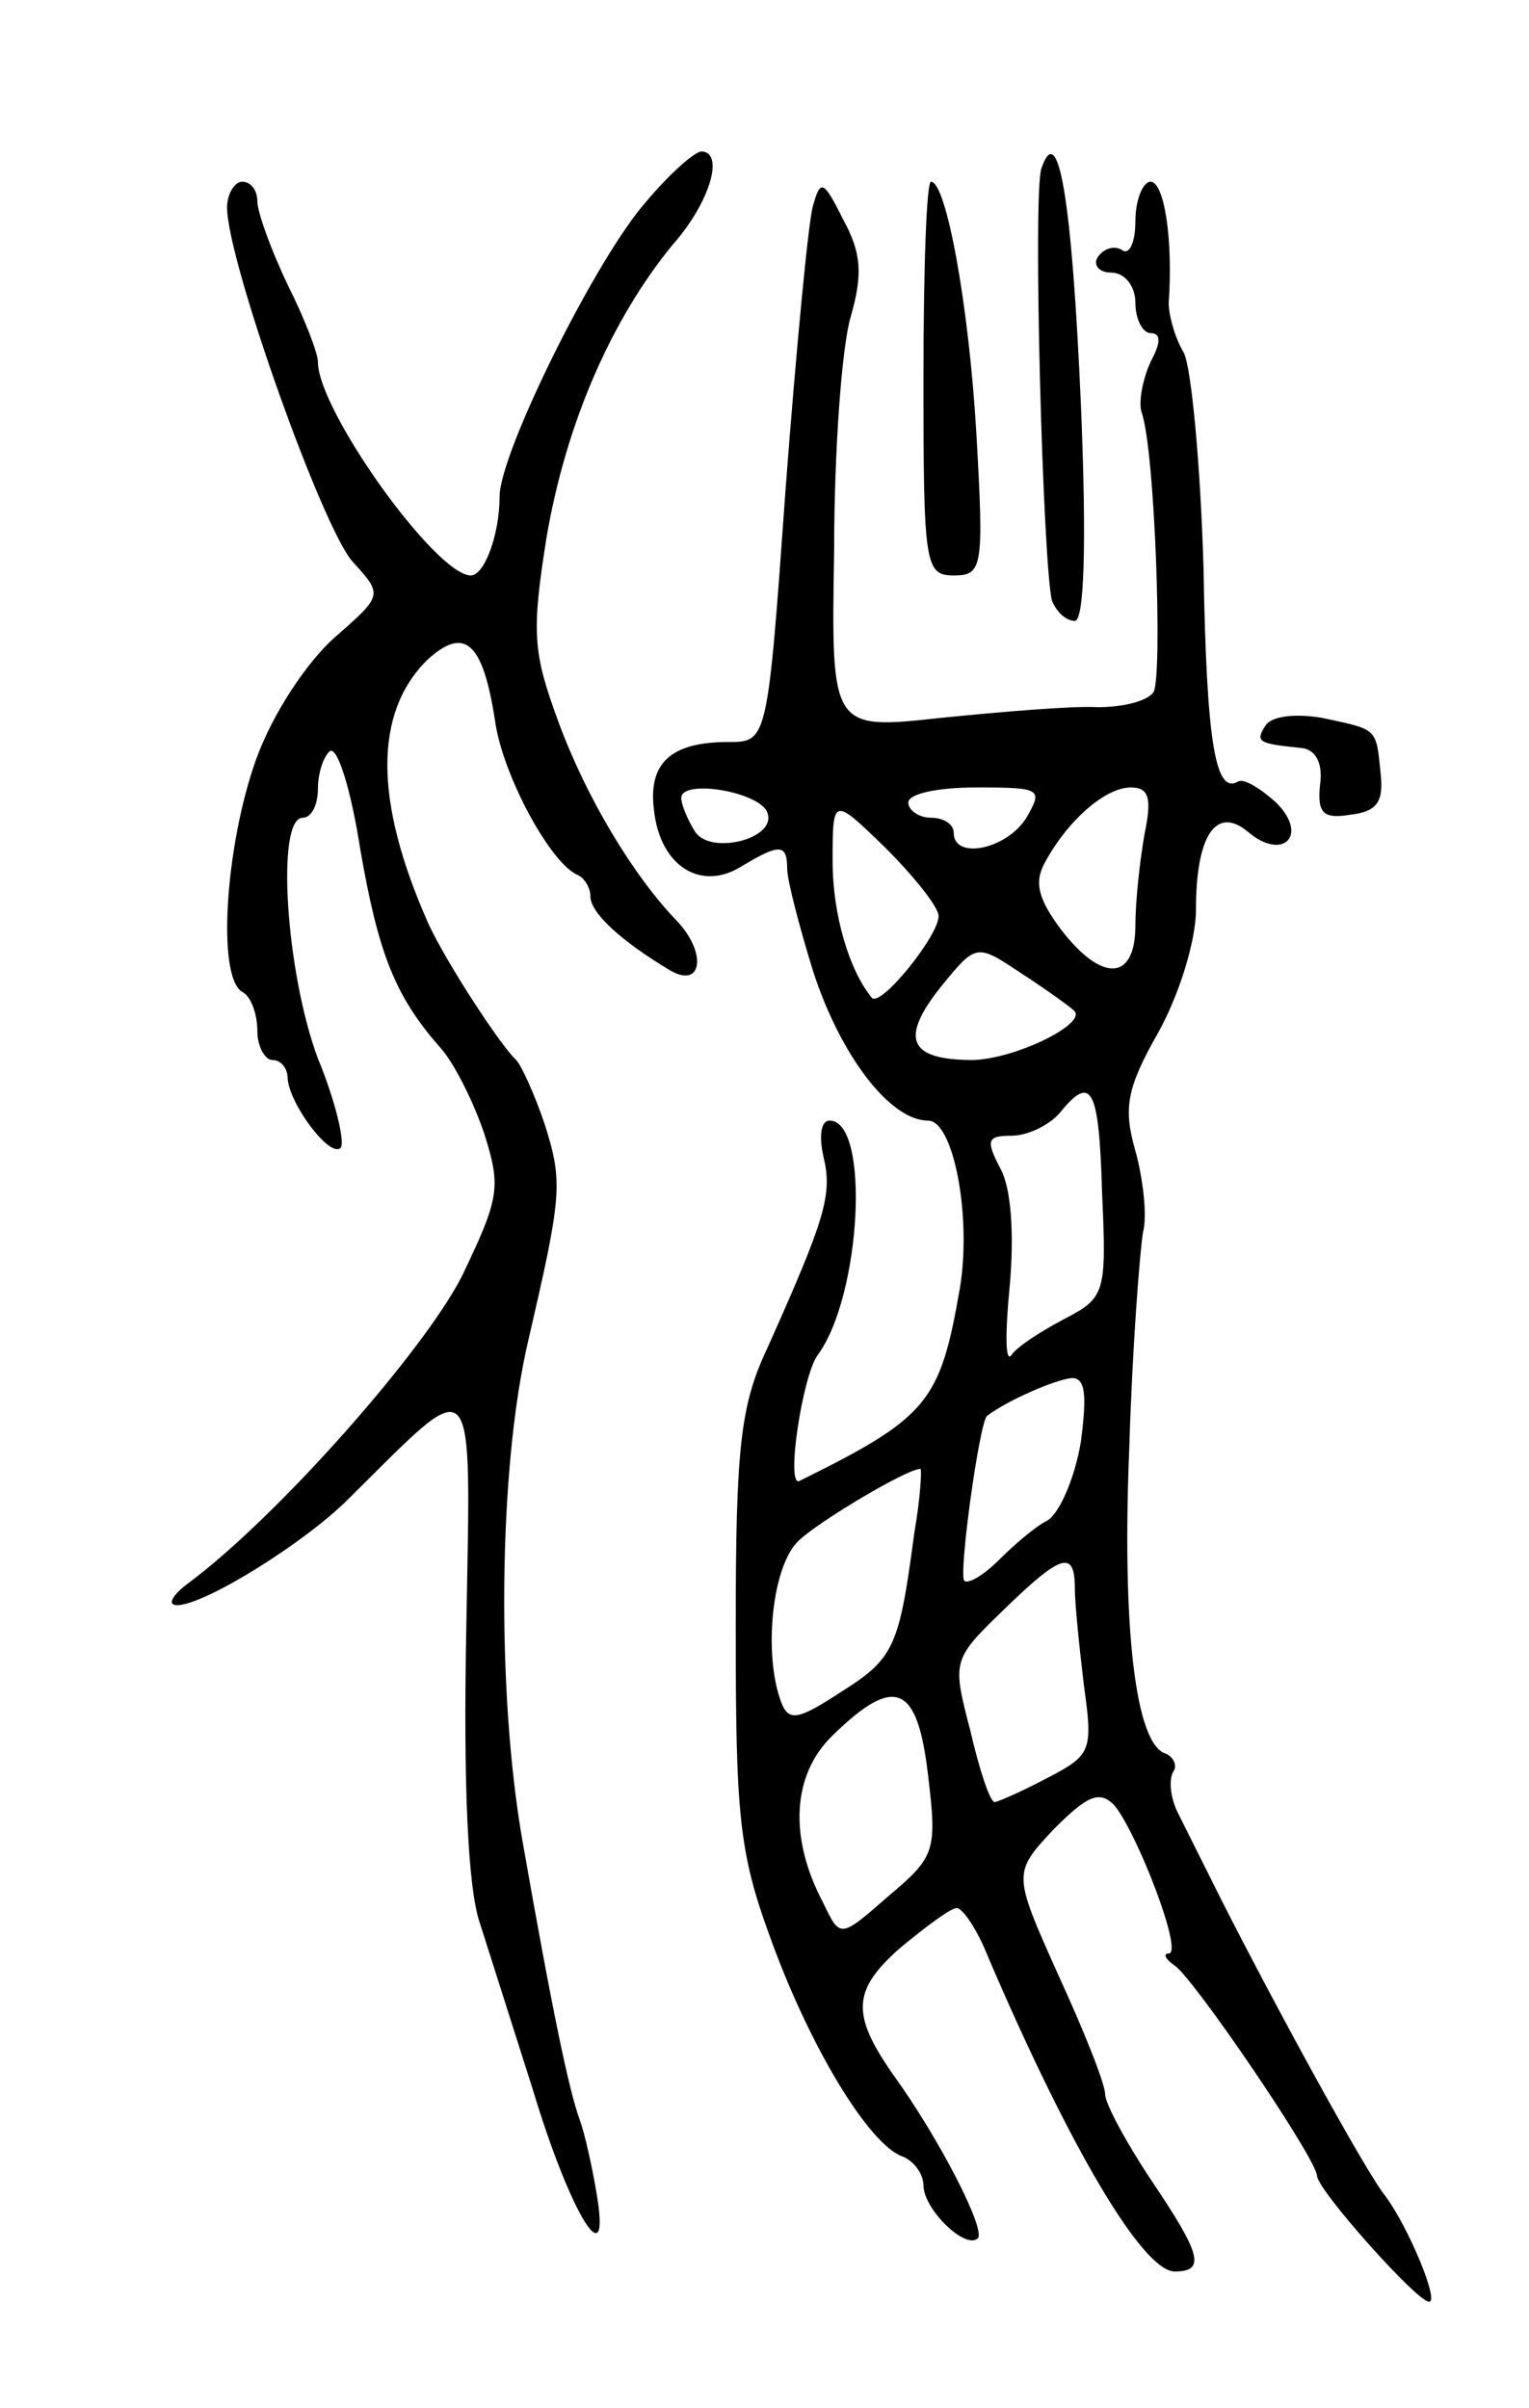 <svg version="1.0" xmlns="http://www.w3.org/2000/svg"
 width="101pt" height="159pt" viewBox="0 0 101 159"
 preserveAspectRatio="xMidYMid meet">
<g transform="translate(0,159) scale(0.1,-0.1)"
fill="#000000" stroke="none">
<path d="M427 1457 c-33 -37 -97 -166 -97 -195 0 -25 -10 -52 -19 -52 -23 0
-101 109 -101 141 0 6 -9 29 -20 51 -11 23 -20 48 -20 55 0 7 -4 13 -10 13 -5
0 -10 -8 -10 -17 0 -35 63 -212 83 -234 20 -22 20 -22 -12 -50 -18 -16 -41
-50 -52 -81 -20 -56 -26 -143 -9 -153 6 -3 10 -15 10 -26 0 -10 5 -19 10 -19
6 0 10 -6 10 -12 1 -17 28 -53 35 -46 3 3 -3 30 -15 59 -21 56 -28 159 -10
159 6 0 10 9 10 19 0 11 4 22 8 25 5 3 14 -26 20 -65 12 -69 23 -97 53 -131 9
-10 22 -36 29 -57 11 -35 10 -42 -15 -94 -25 -49 -121 -158 -180 -202 -11 -8
-15 -15 -8 -15 18 0 84 41 113 70 86 85 81 91 78 -86 -2 -102 1 -171 9 -194 6
-19 22 -69 35 -110 25 -83 52 -126 42 -68 -3 18 -8 40 -11 48 -7 19 -18 71
-38 185 -17 98 -16 245 4 330 22 95 23 104 11 142 -7 21 -16 40 -19 43 -10 9
-46 64 -58 90 -36 81 -36 139 -1 174 25 23 37 12 45 -40 5 -36 37 -95 55 -102
4 -2 8 -8 8 -14 0 -11 21 -30 53 -49 21 -12 24 12 4 33 -29 30 -60 82 -78 131
-17 46 -18 59 -8 122 13 76 43 144 83 193 25 28 35 62 19 62 -5 -1 -21 -15
-36 -33z"/>
<path d="M688 1479 c-6 -15 1 -266 7 -286 3 -7 9 -13 15 -13 6 0 8 48 4 143
-6 137 -15 188 -26 156z"/>
<path d="M537 1454 c-3 -10 -11 -94 -18 -186 -12 -168 -12 -168 -38 -168 -38
0 -53 -14 -49 -45 4 -37 31 -54 58 -37 25 15 30 15 30 -2 0 -7 8 -38 17 -67
18 -56 51 -99 76 -99 17 0 29 -64 21 -111 -13 -75 -21 -85 -106 -127 -9 -4 2
69 12 83 29 39 35 155 8 155 -6 0 -7 -11 -4 -24 6 -25 1 -41 -37 -126 -18 -38
-21 -66 -21 -185 0 -123 2 -148 23 -205 26 -72 65 -136 87 -144 8 -3 14 -12
14 -19 0 -16 28 -43 36 -35 5 6 -25 65 -56 108 -28 40 -27 56 5 84 17 14 33
26 37 26 4 0 14 -15 21 -33 54 -126 102 -207 123 -207 21 0 17 12 -16 61 -16
24 -30 50 -30 56 0 7 -14 42 -31 79 -30 67 -30 67 -3 96 22 22 30 26 40 16 15
-18 46 -98 36 -98 -4 0 -2 -4 4 -8 13 -9 94 -128 94 -139 1 -10 66 -83 74 -83
7 0 -14 50 -29 70 -13 16 -73 126 -108 195 -11 22 -24 48 -29 58 -5 10 -6 22
-3 27 3 4 0 10 -5 12 -20 6 -29 83 -24 203 2 66 7 129 9 141 3 11 0 36 -5 54
-8 28 -6 41 15 78 14 25 25 61 25 81 0 49 13 69 34 52 23 -20 41 -3 19 19 -10
9 -21 16 -25 14 -15 -9 -21 24 -23 141 -2 68 -8 132 -13 142 -6 10 -10 25 -10
33 3 42 -3 80 -12 80 -5 0 -10 -12 -10 -26 0 -14 -4 -23 -9 -19 -5 3 -12 1
-16 -5 -3 -5 1 -10 9 -10 9 0 16 -9 16 -20 0 -11 5 -20 10 -20 7 0 7 -6 0 -19
-5 -11 -8 -26 -6 -33 9 -24 14 -175 8 -185 -4 -6 -20 -10 -37 -10 -16 1 -63
-3 -103 -7 -73 -8 -73 -8 -71 110 0 66 5 135 11 155 8 28 7 42 -5 64 -13 26
-15 27 -20 9z m-30 -401 c6 -17 -38 -28 -48 -12 -5 8 -9 18 -9 22 0 13 53 4
57 -10z m171 -3 c-13 -21 -48 -28 -48 -10 0 6 -7 10 -15 10 -8 0 -15 5 -15 10
0 6 20 10 45 10 43 0 44 -1 33 -20z m78 -11 c-3 -17 -6 -44 -6 -60 0 -37 -22
-38 -49 -3 -15 20 -18 31 -11 44 15 28 40 50 57 50 12 0 14 -7 9 -31z m-136
-54 c0 -13 -38 -60 -44 -54 -15 18 -26 55 -26 90 0 43 0 43 35 9 19 -19 35
-39 35 -45z m89 -62 c11 -8 -37 -32 -66 -33 -43 0 -49 14 -21 49 23 28 23 28
53 8 17 -11 32 -22 34 -24z m19 -121 c3 -66 2 -69 -25 -83 -15 -8 -31 -18 -35
-24 -4 -5 -4 15 -1 46 3 34 1 64 -6 77 -10 19 -9 22 7 22 11 0 25 7 32 15 21
26 26 17 28 -53z m-14 -164 c-4 -24 -14 -47 -22 -52 -8 -4 -22 -16 -32 -26
-10 -10 -20 -16 -23 -14 -4 4 10 105 15 109 13 10 45 24 56 25 9 0 10 -11 6
-42z m-110 -60 c-10 -75 -13 -83 -48 -105 -29 -19 -35 -20 -40 -7 -12 32 -6
91 12 107 14 13 71 47 80 47 1 0 0 -19 -4 -42z m106 -37 c0 -10 3 -39 6 -64 6
-43 5 -46 -24 -61 -17 -9 -33 -16 -35 -16 -3 0 -10 21 -16 47 -12 46 -12 47
21 79 39 38 48 41 48 15z m-97 -123 c6 -50 5 -54 -26 -80 -32 -28 -32 -28 -43
-5 -23 43 -21 85 6 111 41 40 56 34 63 -26z"/>
<path d="M610 1340 c0 -123 1 -130 20 -130 19 0 20 5 15 93 -5 86 -20 167 -30
167 -3 0 -5 -58 -5 -130z"/>
<path d="M836 1111 c-7 -11 -5 -12 24 -15 9 -1 14 -10 12 -24 -2 -19 2 -23 20
-20 18 2 22 9 20 27 -3 31 -2 29 -39 37 -18 3 -33 1 -37 -5z"/>
</g>
</svg>
